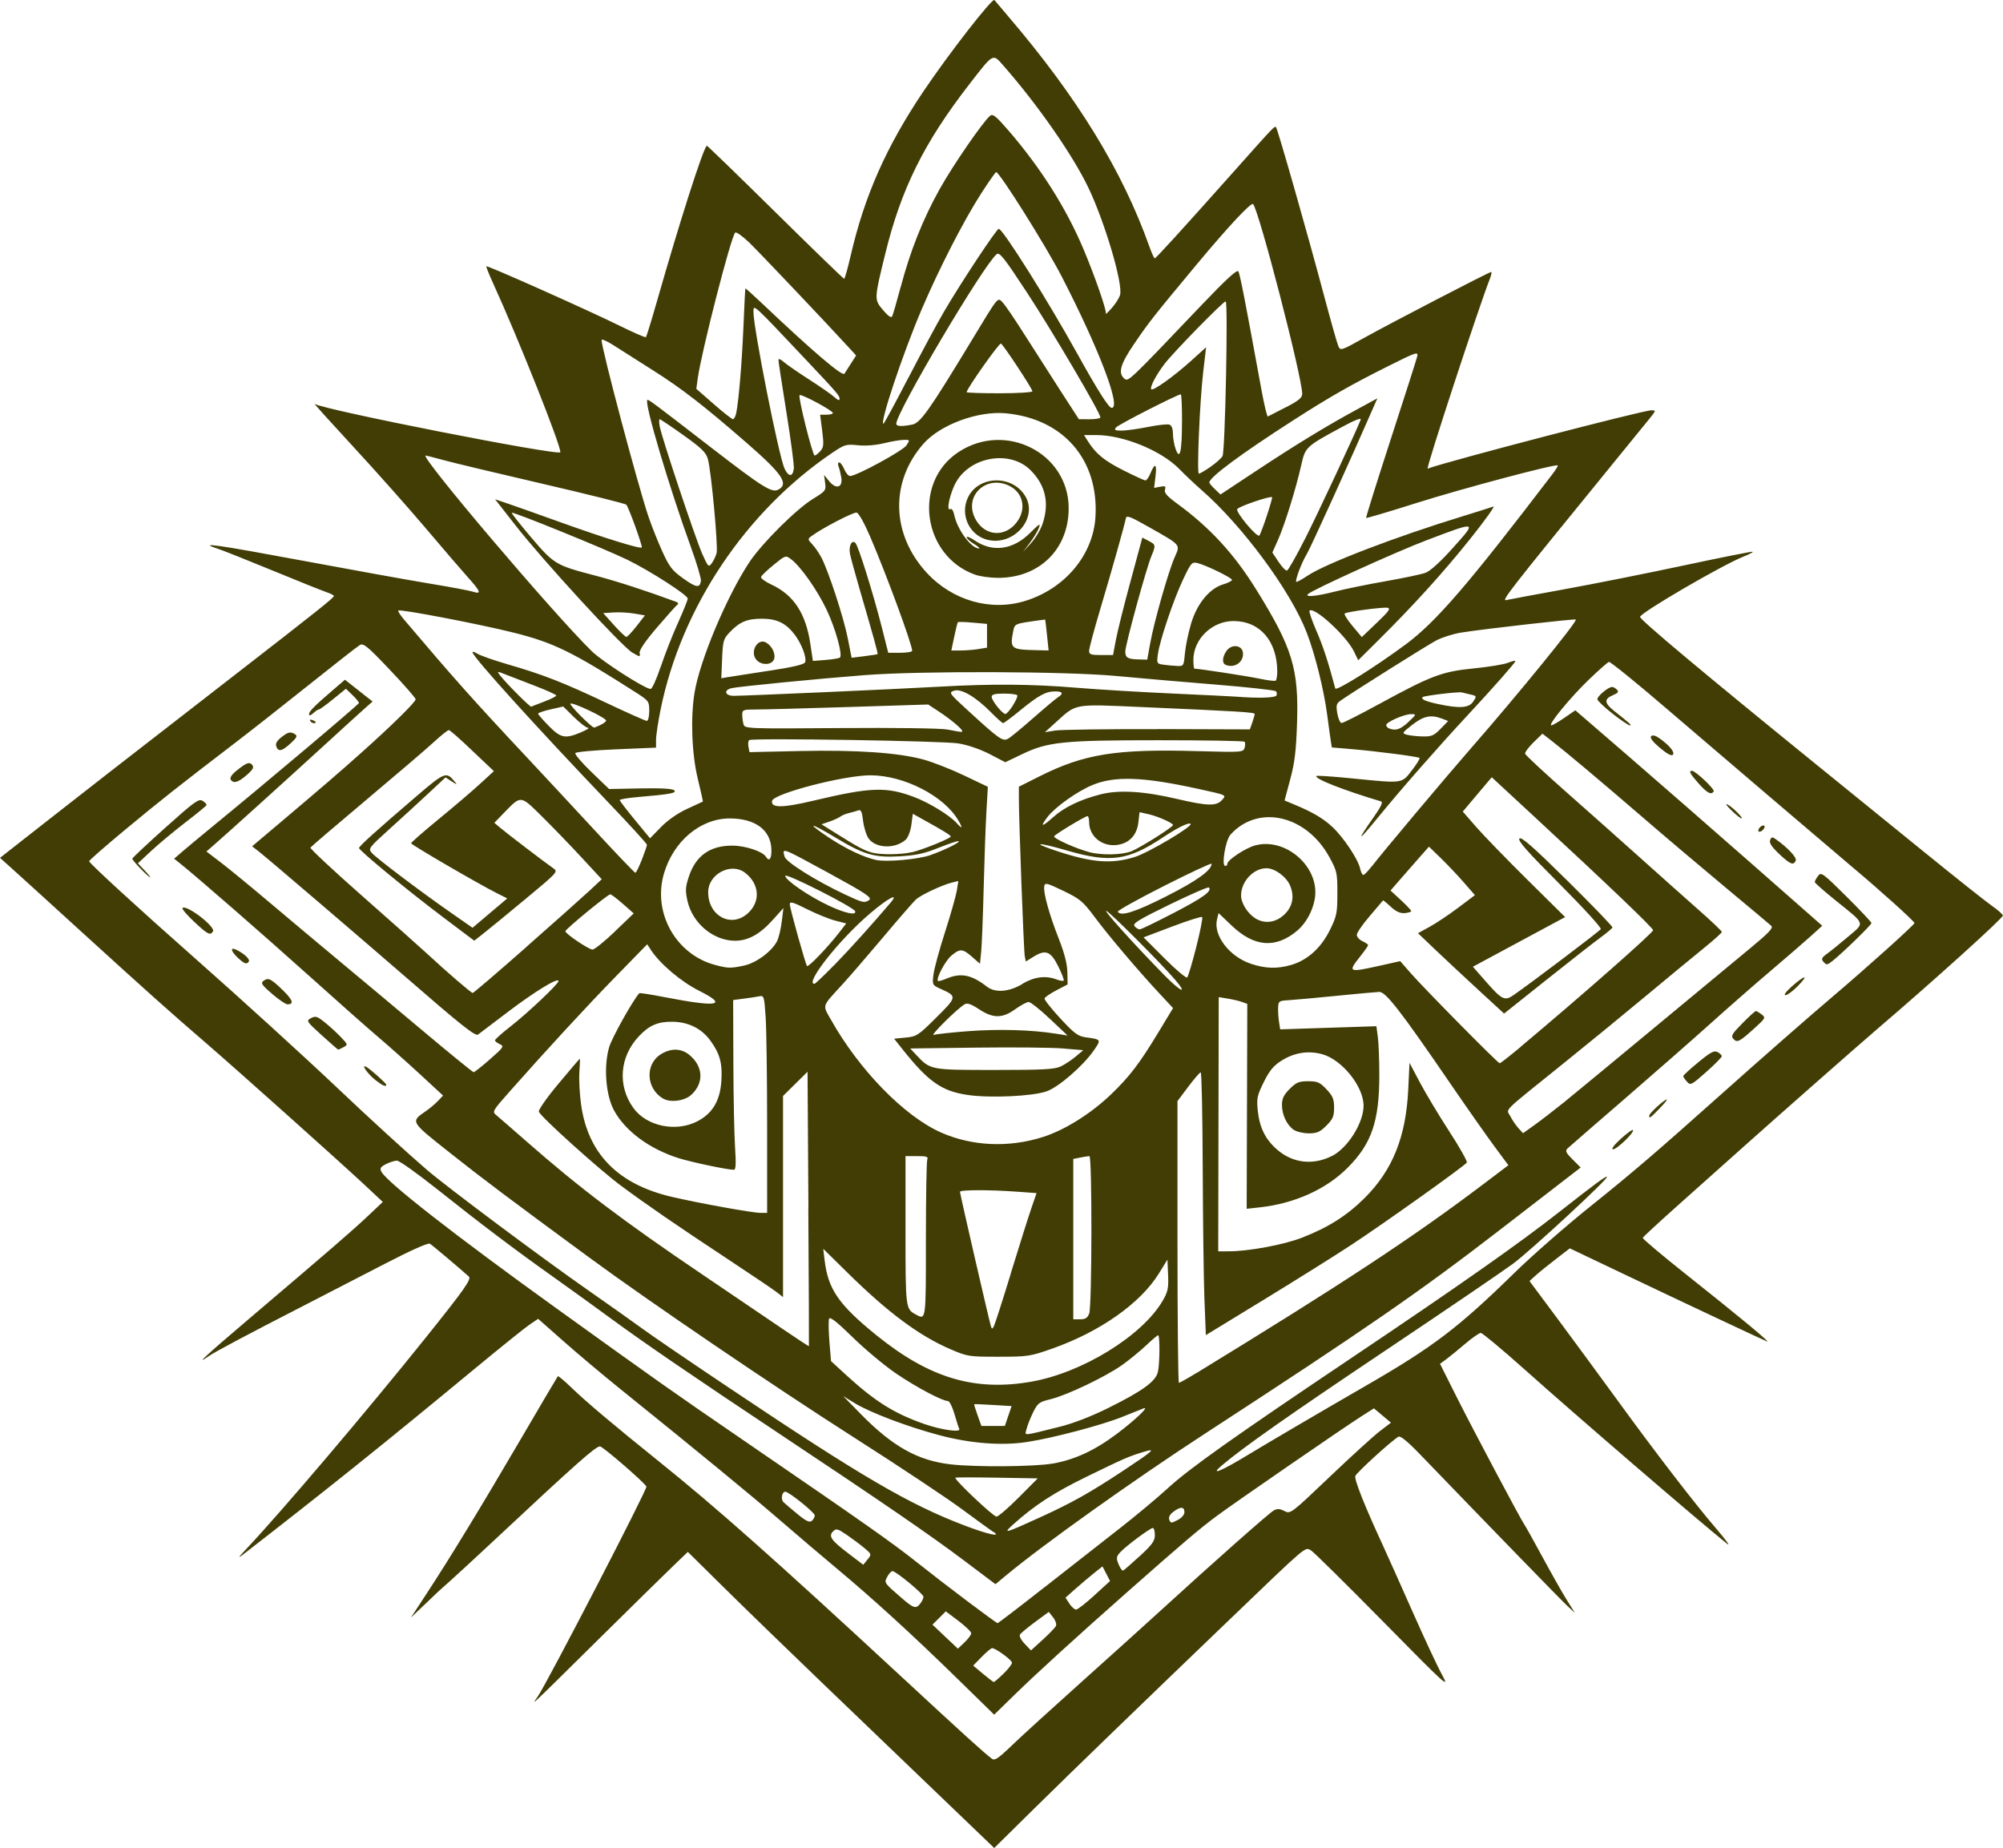<?xml version="1.0" encoding="UTF-8" standalone="no"?>
<!-- Created with Inkscape (http://www.inkscape.org/) -->

<svg
   width="150"
   height="138.435"
   viewBox="0 0 39.688 36.628"
   version="1.1"
   id="svg1"
   xml:space="preserve"
   inkscape:version="1.3.2 (091e20ef0f, 2023-11-25, custom)"
   sodipodi:docname="logo.svg"
   xmlns:inkscape="http://www.inkscape.org/namespaces/inkscape"
   xmlns:sodipodi="http://sodipodi.sourceforge.net/DTD/sodipodi-0.dtd"
   xmlns="http://www.w3.org/2000/svg"
   xmlns:svg="http://www.w3.org/2000/svg"><sodipodi:namedview
     id="namedview1"
     pagecolor="#ffffff"
     bordercolor="#000000"
     borderopacity="0.25"
     inkscape:showpageshadow="2"
     inkscape:pageopacity="0.0"
     inkscape:pagecheckerboard="0"
     inkscape:deskcolor="#d1d1d1"
     inkscape:document-units="mm"
     inkscape:zoom="1.2115433"
     inkscape:cx="185.71354"
     inkscape:cy="216.2531"
     inkscape:window-width="1440"
     inkscape:window-height="831"
     inkscape:window-x="0"
     inkscape:window-y="0"
     inkscape:window-maximized="1"
     inkscape:current-layer="layer1" /><defs
     id="defs1" /><g
     inkscape:label="Calque 1"
     inkscape:groupmode="layer"
     id="layer1"
     transform="translate(-87.603,-68.794)"><path
       style="fill:#413d05;fill-opacity:1;stroke:none;stroke-width:0;stroke-dasharray:none;stroke-opacity:1"
       d="m 106.144,104.306 c -0.639,-0.614 -1.677,-1.61 -2.307,-2.215 -0.63,-0.605 -1.474,-1.424 -1.875,-1.82 l -0.73,-0.721 -0.303,0.291 c -0.167,0.16 -0.845,0.827 -1.508,1.482 -1.371,1.355 -1.291,1.28 -1.164,1.095 0.189,-0.274 2.173,-4.107 2.154,-4.162 -0.022,-0.067 -0.864,-0.797 -0.92,-0.797 -0.087,-3.18e-4 -0.475,0.344 -2.124,1.887 -0.334,0.312 -0.708,0.657 -0.831,0.767 -0.124,0.11 -0.235,0.209 -0.248,0.222 -0.013,0.012 -0.141,0.134 -0.283,0.27 l -0.26,0.247 0.309,-0.472 c 0.47,-0.717 1.091,-1.737 1.875,-3.078 0.39,-0.667 0.717,-1.222 0.727,-1.233 0.01,-0.011 0.133,0.093 0.275,0.23 0.278,0.27 0.84,0.744 1.721,1.452 1.131,0.908 2.309,1.954 4.759,4.223 1.329,1.231 1.676,1.546 1.844,1.674 0.058,0.044 0.127,-0.002 0.406,-0.271 0.185,-0.178 0.8,-0.738 1.366,-1.245 0.566,-0.507 1.283,-1.154 1.594,-1.438 0.995,-0.911 2.121,-1.908 2.217,-1.963 0.073,-0.042 0.119,-0.04 0.214,0.009 0.12,0.062 0.128,0.056 0.897,-0.677 0.427,-0.407 0.875,-0.815 0.996,-0.907 l 0.219,-0.167 -0.169,-0.142 -0.169,-0.142 -0.248,0.158 c -0.358,0.228 -2.483,1.692 -2.854,1.966 -0.338,0.249 -0.679,0.539 -1.797,1.527 -1.018,0.9 -1.783,1.598 -2.234,2.038 l -0.391,0.382 -0.732,-0.716 c -0.877,-0.858 -1.672,-1.584 -2.372,-2.168 -0.284,-0.237 -0.8,-0.676 -1.146,-0.975 -0.57,-0.493 -1.586,-1.328 -3.19,-2.621 -0.321,-0.259 -0.812,-0.672 -1.09,-0.918 l -0.506,-0.447 -0.168,0.113 c -0.092,0.062 -0.612,0.481 -1.156,0.931 -1.729,1.431 -2.892,2.363 -4.516,3.622 -0.121,0.094 -0.104,0.065 0.072,-0.121 0.683,-0.724 2.373,-2.715 3.543,-4.175 0.769,-0.96 0.908,-1.157 0.851,-1.209 -0.189,-0.17 -0.726,-0.623 -0.772,-0.65 -0.035,-0.021 -0.382,0.134 -0.899,0.402 -0.463,0.24 -1.155,0.598 -1.538,0.794 -1.18,0.606 -1.814,0.942 -1.943,1.032 -0.288,0.2 -0.071,-0.001 0.764,-0.711 1.626,-1.382 2.098,-1.79 2.392,-2.069 l 0.292,-0.276 -0.382,-0.357 C 94.3,91.786 92.303,89.999 91.682,89.463 90.955,88.836 90.554,88.478 89.217,87.26 88.553,86.654 87.918,86.077 87.806,85.977 l -0.203,-0.182 0.917,-0.719 c 0.926,-0.726 1.148,-0.899 3.747,-2.915 1.626,-1.261 1.948,-1.518 1.952,-1.555 0.001,-0.014 -0.063,-0.048 -0.143,-0.075 -0.08,-0.027 -0.561,-0.219 -1.067,-0.428 -0.507,-0.209 -1.002,-0.406 -1.101,-0.438 -0.408,-0.133 0.009,-0.073 1.71,0.244 0.987,0.184 2.118,0.388 2.513,0.453 0.395,0.065 0.774,0.136 0.842,0.158 0.175,0.057 0.155,-0.003 -0.092,-0.277 -0.119,-0.132 -0.498,-0.573 -0.842,-0.98 -0.345,-0.407 -0.991,-1.134 -1.436,-1.616 -0.445,-0.482 -0.789,-0.863 -0.764,-0.848 0.201,0.123 4.846,1.036 4.866,0.957 0.025,-0.1 -0.835,-2.263 -1.338,-3.363 -0.077,-0.169 -0.135,-0.314 -0.127,-0.322 0.02,-0.02 2.028,0.876 2.633,1.175 0.279,0.138 0.518,0.242 0.529,0.23 0.011,-0.011 0.113,-0.342 0.225,-0.735 0.45,-1.574 0.9,-2.981 0.98,-3.06 0.007,-0.006 0.616,0.584 1.355,1.313 0.739,0.729 1.354,1.325 1.367,1.325 0.013,-8.7e-5 0.072,-0.207 0.13,-0.461 0.273,-1.181 0.701,-2.15 1.436,-3.246 0.498,-0.742 1.374,-1.869 1.412,-1.817 0.008,0.011 0.127,0.151 0.264,0.312 1.375,1.608 2.273,3.072 2.806,4.573 0.046,0.129 0.094,0.234 0.106,0.234 0.025,-6.6e-4 0.521,-0.546 1.575,-1.729 0.808,-0.908 0.8,-0.898 0.829,-0.869 0.032,0.032 0.628,2.122 0.946,3.318 0.135,0.507 0.264,0.965 0.288,1.019 0.042,0.096 0.052,0.093 0.509,-0.162 0.543,-0.302 2.479,-1.307 2.519,-1.307 0.015,0 0.005,0.056 -0.021,0.124 -0.216,0.546 -1.279,3.788 -1.237,3.773 0.409,-0.15 4.268,-1.156 4.433,-1.156 0.093,0 0.092,0.007 -0.039,0.168 -0.075,0.093 -0.442,0.543 -0.814,1 -1.988,2.439 -2.129,2.62 -2.019,2.593 0.06,-0.014 0.574,-0.11 1.142,-0.213 0.568,-0.103 1.639,-0.316 2.378,-0.474 0.74,-0.158 1.352,-0.28 1.361,-0.271 0.009,0.009 -0.07,0.051 -0.176,0.093 -0.431,0.171 -2.057,1.119 -2.057,1.199 -3.2e-4,0.058 1.256,1.11 3.478,2.914 0.563,0.457 1.535,1.246 2.159,1.752 0.624,0.507 1.228,0.986 1.343,1.066 0.115,0.08 0.208,0.164 0.208,0.187 0,0.054 -1.392,1.311 -2.491,2.25 -0.326,0.279 -1.959,1.716 -2.604,2.293 -0.346,0.309 -0.943,0.843 -1.328,1.186 -0.385,0.343 -0.705,0.639 -0.712,0.657 -0.007,0.018 0.377,0.343 0.854,0.721 1.085,0.862 1.696,1.368 1.608,1.333 -0.098,-0.039 -1.75,-0.817 -2.908,-1.369 l -0.999,-0.476 -0.282,0.217 c -0.155,0.119 -0.335,0.265 -0.399,0.324 l -0.118,0.107 0.544,0.731 c 0.299,0.402 0.822,1.114 1.162,1.581 0.788,1.085 1.558,2.087 2,2.602 0.191,0.222 0.284,0.354 0.208,0.292 -0.596,-0.48 -2.996,-2.547 -4.003,-3.447 -0.45,-0.402 -0.845,-0.731 -0.876,-0.731 -0.032,1.62e-4 -0.171,0.098 -0.311,0.217 -0.139,0.119 -0.308,0.257 -0.375,0.306 l -0.122,0.089 0.319,0.637 c 0.326,0.65 1.29,2.467 1.352,2.548 0.019,0.025 0.182,0.318 0.363,0.651 0.181,0.334 0.398,0.718 0.484,0.854 l 0.155,0.247 -0.146,-0.135 c -0.122,-0.113 -1.483,-1.513 -2.936,-3.021 -0.231,-0.24 -0.377,-0.358 -0.414,-0.337 -0.138,0.08 -0.833,0.714 -0.855,0.78 -0.023,0.07 0.184,0.592 0.541,1.364 0.091,0.198 0.358,0.794 0.593,1.325 0.235,0.531 0.499,1.097 0.588,1.258 0.152,0.275 0.083,0.213 -1.178,-1.069 -0.737,-0.748 -1.378,-1.381 -1.425,-1.406 -0.121,-0.065 -0.055,-0.121 -1.588,1.351 -1.804,1.732 -3.166,3.05 -3.871,3.745 l -0.815,0.804 z m 1.341,-2.341 c 0.094,-0.091 0.17,-0.19 0.17,-0.219 0,-0.052 -0.324,-0.289 -0.394,-0.289 -0.02,0 -0.113,0.078 -0.206,0.173 l -0.169,0.173 0.194,0.163 c 0.107,0.089 0.203,0.163 0.215,0.163 0.011,3.2e-4 0.097,-0.074 0.191,-0.165 z m 1.041,-0.95 c 0.015,-0.033 -0.01,-0.109 -0.057,-0.168 l -0.085,-0.108 -0.269,0.198 c -0.148,0.109 -0.284,0.222 -0.302,0.251 -0.018,0.03 0.022,0.109 0.093,0.183 l 0.125,0.131 0.234,-0.213 c 0.129,-0.117 0.246,-0.24 0.262,-0.273 z m -1.679,0.147 c 0,-0.029 -0.113,-0.139 -0.252,-0.244 l -0.252,-0.19 -0.132,0.132 -0.132,0.132 0.252,0.238 0.252,0.238 0.132,-0.126 c 0.072,-0.069 0.132,-0.15 0.132,-0.18 z m 1.447,-0.907 c 0.496,-0.389 1.167,-0.915 1.491,-1.168 0.324,-0.253 0.754,-0.612 0.955,-0.797 0.429,-0.394 1.302,-1.013 3.638,-2.582 2.146,-1.441 3.328,-2.272 4.128,-2.901 0.705,-0.554 0.921,-0.713 0.938,-0.69 0.029,0.038 -1.511,1.462 -1.859,1.72 -0.21,0.155 -1.342,0.926 -2.516,1.712 -1.9,1.272 -2.834,1.929 -3.257,2.288 -0.249,0.211 -0.018,0.117 0.539,-0.222 0.392,-0.238 1.393,-0.825 2.336,-1.37 1.317,-0.761 1.816,-1.141 2.92,-2.222 0.346,-0.339 1.023,-0.932 1.505,-1.318 0.843,-0.676 1.326,-1.09 2.579,-2.21 0.812,-0.725 1.736,-1.535 2.213,-1.94 0.663,-0.562 1.633,-1.433 1.633,-1.468 0,-0.034 -0.7,-0.665 -1.236,-1.113 -0.285,-0.239 -3.034,-2.584 -3.684,-3.143 -0.568,-0.489 -1.1,-0.92 -1.133,-0.919 -0.019,3.18e-4 -0.197,0.157 -0.396,0.348 -0.369,0.355 -0.824,0.909 -0.747,0.909 0.024,0 0.14,-0.067 0.259,-0.149 l 0.217,-0.149 1.018,0.879 c 0.56,0.484 1.66,1.445 2.446,2.135 l 1.428,1.256 -0.22,0.2 c -0.121,0.11 -0.485,0.424 -0.808,0.699 -0.323,0.274 -0.859,0.744 -1.191,1.043 -0.332,0.299 -1.089,0.963 -1.682,1.476 -0.593,0.512 -1.107,0.959 -1.142,0.992 -0.054,0.051 -0.04,0.084 0.097,0.221 l 0.16,0.16 -1.602,1.237 c -1.595,1.231 -2.636,1.95 -5.848,4.041 -1.413,0.92 -3.196,2.191 -3.926,2.798 l -0.219,0.182 -0.631,-0.475 c -0.65,-0.49 -1.618,-1.154 -3.649,-2.505 -1.715,-1.141 -2.679,-1.8 -3.33,-2.278 -0.318,-0.234 -0.832,-0.604 -1.14,-0.823 -0.751,-0.532 -1.454,-1.063 -2.313,-1.747 -0.391,-0.311 -0.749,-0.566 -0.796,-0.566 -0.047,0 -0.145,0.031 -0.219,0.069 -0.109,0.057 -0.125,0.084 -0.089,0.152 0.111,0.208 1.474,1.272 3.47,2.708 2.069,1.489 2.269,1.63 3.677,2.595 2.456,1.683 2.968,2.043 3.474,2.445 0.528,0.42 1.559,1.197 1.588,1.197 0.012,0 0.428,-0.318 0.924,-0.708 z m 11.42,-8.888 c 0.121,-0.111 0.231,-0.191 0.244,-0.177 0.039,0.039 -0.317,0.383 -0.394,0.381 -0.042,-0.001 0.018,-0.083 0.15,-0.204 z m 0.567,-0.464 c 0,-0.044 0.299,-0.319 0.348,-0.319 0.017,0 -0.049,0.081 -0.145,0.18 -0.187,0.192 -0.202,0.202 -0.202,0.139 z m 0.748,-0.672 c -0.041,-0.045 -0.074,-0.094 -0.074,-0.11 0,-0.016 0.134,-0.14 0.299,-0.275 0.244,-0.201 0.314,-0.238 0.382,-0.202 0.046,0.025 0.083,0.062 0.083,0.083 0,0.021 -0.139,0.162 -0.308,0.312 -0.294,0.26 -0.312,0.27 -0.382,0.192 z m 0.92,-0.847 c -0.053,-0.058 -0.029,-0.1 0.178,-0.31 0.132,-0.134 0.252,-0.243 0.267,-0.243 0.015,0 0.066,0.03 0.114,0.067 0.084,0.064 0.078,0.075 -0.137,0.27 -0.303,0.274 -0.347,0.297 -0.421,0.216 z m 1.163,-1.045 c 0.263,-0.231 0.338,-0.233 0.112,-0.002 -0.097,0.099 -0.207,0.18 -0.245,0.18 -0.04,-7.2e-5 0.015,-0.074 0.133,-0.178 z m 0.624,-0.479 c -0.051,-0.061 -0.041,-0.085 0.073,-0.168 0.073,-0.053 0.26,-0.204 0.416,-0.337 0.333,-0.282 0.35,-0.232 -0.247,-0.713 -0.229,-0.184 -0.417,-0.35 -0.417,-0.368 0,-0.018 0.029,-0.072 0.065,-0.12 0.062,-0.083 0.09,-0.062 0.562,0.406 0.273,0.271 0.497,0.509 0.497,0.527 0,0.036 -0.577,0.597 -0.772,0.751 -0.106,0.083 -0.122,0.085 -0.176,0.02 z m -0.882,-2.144 c -0.147,-0.139 -0.198,-0.218 -0.177,-0.272 0.025,-0.066 0.042,-0.068 0.113,-0.018 0.235,0.166 0.417,0.361 0.395,0.421 -0.04,0.105 -0.11,0.078 -0.33,-0.13 z m -0.408,-0.481 c 0.011,-0.032 0.046,-0.068 0.079,-0.079 0.034,-0.011 0.051,0.006 0.039,0.039 -0.011,0.032 -0.046,0.068 -0.079,0.079 -0.034,0.011 -0.051,-0.006 -0.039,-0.039 z m -0.537,-0.382 c -0.092,-0.088 -0.127,-0.141 -0.078,-0.116 0.098,0.048 0.327,0.277 0.277,0.277 -0.017,0 -0.106,-0.072 -0.199,-0.16 z m -0.651,-0.534 c -0.171,-0.194 -0.199,-0.249 -0.13,-0.249 0.07,0 0.457,0.367 0.431,0.408 -0.048,0.077 -0.132,0.032 -0.301,-0.159 z m -0.768,-0.706 c -0.142,-0.121 -0.2,-0.199 -0.171,-0.229 0.029,-0.029 0.088,-0.014 0.171,0.046 0.199,0.142 0.306,0.276 0.258,0.324 -0.027,0.027 -0.123,-0.026 -0.258,-0.142 z m -0.929,-0.671 c -0.161,-0.125 -0.298,-0.254 -0.306,-0.286 -0.013,-0.057 0.212,-0.248 0.292,-0.248 0.022,0 0.064,0.024 0.094,0.054 0.042,0.042 0.023,0.066 -0.081,0.11 -0.177,0.075 -0.17,0.157 0.029,0.314 0.312,0.247 0.353,0.284 0.308,0.284 -0.025,5.9e-5 -0.176,-0.102 -0.337,-0.228 z m -10.272,17.467 0.309,-0.282 -0.075,-0.145 -0.075,-0.145 -0.166,0.132 c -0.091,0.073 -0.256,0.212 -0.367,0.31 l -0.2,0.178 0.078,0.119 c 0.043,0.065 0.103,0.118 0.133,0.117 0.03,-10e-4 0.194,-0.129 0.364,-0.284 z m -3.449,0.162 c 0.033,-0.043 0.06,-0.102 0.061,-0.131 0.001,-0.057 -0.545,-0.509 -0.615,-0.509 -0.023,0 -0.069,0.049 -0.101,0.109 -0.066,0.124 -0.071,0.117 0.287,0.427 0.236,0.204 0.282,0.217 0.368,0.104 z m 4.347,-0.938 c 0.246,-0.227 0.299,-0.3 0.299,-0.416 0,-0.077 -0.018,-0.141 -0.04,-0.141 -0.054,0 -0.546,0.367 -0.651,0.486 -0.074,0.084 -0.077,0.113 -0.028,0.233 0.031,0.076 0.071,0.132 0.089,0.125 0.018,-0.007 0.167,-0.137 0.331,-0.288 z m -5.46,-0.162 c -0.082,-0.069 -0.24,-0.186 -0.349,-0.261 -0.18,-0.122 -0.207,-0.128 -0.269,-0.066 -0.095,0.095 -0.038,0.176 0.313,0.443 l 0.286,0.218 0.084,-0.104 c 0.084,-0.104 0.084,-0.105 -0.065,-0.23 z m 2.554,-0.319 c -0.045,-0.029 -0.328,-0.235 -0.629,-0.457 -0.301,-0.222 -1.253,-0.855 -2.117,-1.406 -1.604,-1.024 -4.053,-2.689 -5.26,-3.576 -1.594,-1.171 -2.107,-1.557 -2.772,-2.084 -0.773,-0.612 -0.768,-0.604 -0.464,-0.813 0.08,-0.055 0.189,-0.147 0.244,-0.205 l 0.099,-0.105 -0.463,-0.428 c -0.255,-0.235 -0.624,-0.564 -0.821,-0.731 -0.197,-0.167 -0.813,-0.712 -1.37,-1.213 -0.903,-0.812 -2.259,-1.993 -2.563,-2.233 l -0.112,-0.089 0.18,-0.155 c 0.099,-0.085 0.321,-0.27 0.494,-0.412 1.105,-0.903 2.988,-2.491 2.988,-2.519 0,-0.019 -0.058,-0.09 -0.129,-0.158 l -0.129,-0.124 -0.252,0.205 c -0.139,0.113 -0.266,0.205 -0.283,0.205 -0.017,0 -0.068,0.033 -0.113,0.074 -0.053,0.048 -0.082,0.055 -0.082,0.02 0,-0.057 0.103,-0.161 0.479,-0.484 l 0.232,-0.199 0.274,0.216 0.274,0.216 -0.128,0.112 c -0.071,0.062 -0.471,0.426 -0.889,0.809 -0.753,0.689 -1.828,1.66 -2.123,1.918 l -0.153,0.133 0.287,0.219 c 0.158,0.12 0.601,0.484 0.984,0.808 0.383,0.324 1.01,0.849 1.393,1.168 0.383,0.319 1.125,0.939 1.648,1.379 0.524,0.44 0.966,0.8 0.983,0.8 0.017,0 0.163,-0.115 0.323,-0.256 0.272,-0.239 0.285,-0.259 0.196,-0.299 -0.053,-0.024 -0.096,-0.058 -0.096,-0.077 0,-0.019 0.136,-0.141 0.303,-0.271 0.346,-0.27 0.955,-0.846 0.955,-0.903 0,-0.079 -0.459,0.2 -0.99,0.602 -0.303,0.23 -0.575,0.436 -0.604,0.458 -0.053,0.04 -0.345,-0.193 -1.464,-1.166 -0.808,-0.702 -2.71,-2.329 -2.864,-2.449 l -0.148,-0.116 0.528,-0.446 c 0.913,-0.772 1.195,-1.015 1.634,-1.407 0.6,-0.536 1.078,-1.006 1.078,-1.06 -1.8e-5,-0.025 -0.23,-0.289 -0.512,-0.585 -0.446,-0.47 -0.523,-0.533 -0.595,-0.49 -0.046,0.027 -0.498,0.381 -1.005,0.786 -0.507,0.405 -1.154,0.914 -1.438,1.131 -1.136,0.869 -1.503,1.159 -2.197,1.735 -0.398,0.33 -0.723,0.614 -0.723,0.632 0,0.038 0.992,0.948 2.064,1.894 0.911,0.804 2.202,1.98 2.88,2.623 0.596,0.566 1.371,1.275 1.751,1.601 0.402,0.345 2.285,1.752 3.213,2.399 0.42,0.293 0.905,0.637 1.078,0.764 0.173,0.127 0.951,0.658 1.73,1.179 2.589,1.736 3.535,2.288 4.628,2.704 0.472,0.18 0.747,0.239 0.569,0.123 z M 95.042,90.199 c -0.158,-0.125 -0.299,-0.329 -0.178,-0.259 0.092,0.054 0.392,0.323 0.392,0.351 0,0.05 -0.073,0.019 -0.214,-0.092 z m -1.065,-0.889 c -0.304,-0.276 -0.31,-0.286 -0.212,-0.338 0.088,-0.047 0.123,-0.037 0.268,0.079 0.092,0.073 0.235,0.204 0.318,0.29 0.146,0.152 0.148,0.159 0.059,0.206 -0.05,0.027 -0.098,0.049 -0.106,0.048 -0.008,-6e-4 -0.155,-0.129 -0.327,-0.285 z m -0.963,-0.803 c -0.251,-0.215 -0.262,-0.238 -0.15,-0.298 0.064,-0.034 0.127,0.002 0.315,0.182 0.224,0.213 0.261,0.307 0.121,0.307 -0.035,0 -0.163,-0.086 -0.286,-0.191 z m -0.695,-0.728 c -0.15,-0.139 -0.16,-0.229 -0.018,-0.155 0.153,0.079 0.259,0.183 0.232,0.226 -0.039,0.062 -0.088,0.046 -0.214,-0.071 z m -0.869,-0.717 c -0.143,-0.134 -0.247,-0.256 -0.231,-0.273 0.075,-0.076 0.66,0.373 0.604,0.463 -0.054,0.087 -0.102,0.063 -0.373,-0.19 z m -1.06,-1.051 c -0.092,-0.094 -0.166,-0.183 -0.166,-0.199 0,-0.015 0.294,-0.292 0.654,-0.614 0.585,-0.524 0.664,-0.581 0.741,-0.532 0.048,0.03 0.082,0.068 0.076,0.084 -0.006,0.016 -0.197,0.173 -0.424,0.347 -0.227,0.175 -0.53,0.428 -0.674,0.562 l -0.262,0.244 0.132,0.139 c 0.073,0.076 0.122,0.139 0.11,0.139 -0.012,0 -0.097,-0.077 -0.188,-0.17 z m 1.783,-1.769 c -0.019,-0.031 0.022,-0.097 0.098,-0.159 0.212,-0.174 0.273,-0.198 0.329,-0.13 0.04,0.048 0.016,0.092 -0.109,0.201 -0.168,0.148 -0.265,0.175 -0.318,0.088 z m 0.905,-0.655 c -0.021,-0.054 0.008,-0.109 0.096,-0.179 0.138,-0.11 0.184,-0.12 0.278,-0.061 0.049,0.031 0.029,0.069 -0.09,0.178 -0.174,0.159 -0.242,0.173 -0.285,0.063 z m 0.672,-0.505 c -0.016,-0.025 0.002,-0.033 0.042,-0.018 0.078,0.03 0.092,0.062 0.027,0.062 -0.023,0 -0.055,-0.02 -0.07,-0.044 z M 108.218,98.862 c 0.624,-0.285 0.984,-0.487 1.64,-0.921 0.61,-0.404 0.662,-0.452 0.401,-0.372 -0.302,0.093 -0.378,0.126 -1.124,0.49 -0.65,0.317 -1.031,0.565 -1.456,0.946 -0.216,0.194 -0.173,0.182 0.539,-0.143 z m -4.471,-0.035 c 0,-0.057 -0.513,-0.47 -0.584,-0.47 -0.067,0 -0.093,0.151 -0.036,0.207 0.032,0.031 0.158,0.138 0.28,0.238 0.168,0.138 0.236,0.17 0.281,0.133 0.032,-0.027 0.059,-0.075 0.059,-0.107 z m 7.324,-0.067 c 0,-0.11 -0.08,-0.112 -0.22,-0.004 -0.071,0.054 -0.098,0.109 -0.079,0.158 0.026,0.069 0.04,0.069 0.164,0.005 0.081,-0.042 0.136,-0.106 0.136,-0.159 z m -3.283,-0.288 0.377,-0.379 -0.805,-0.014 c -0.443,-0.008 -0.814,-0.008 -0.826,-1.62e-4 -0.039,0.025 0.749,0.772 0.814,0.772 0.035,0 0.233,-0.171 0.44,-0.379 z m 0.677,-0.673 c 0.443,-0.079 0.839,-0.265 1.281,-0.599 0.363,-0.275 0.641,-0.542 0.517,-0.495 -0.037,0.014 -0.226,0.089 -0.421,0.168 -0.403,0.163 -1.367,0.418 -1.884,0.498 -0.501,0.078 -1.12,0.031 -1.739,-0.133 -0.627,-0.166 -1.379,-0.45 -1.684,-0.638 l -0.226,-0.139 0.359,0.366 c 0.622,0.633 1.121,0.912 1.764,0.987 0.501,0.058 1.667,0.049 2.033,-0.016 z m 0.135,-0.729 c 0.269,-0.067 0.626,-0.205 0.966,-0.374 0.688,-0.342 0.944,-0.53 0.982,-0.722 0.036,-0.179 0.038,-0.718 0.003,-0.718 -0.014,0 -0.121,0.09 -0.238,0.201 -0.117,0.11 -0.328,0.284 -0.47,0.385 -0.323,0.232 -1.097,0.602 -1.424,0.682 -0.227,0.055 -0.255,0.077 -0.346,0.261 -0.054,0.11 -0.112,0.257 -0.129,0.327 -0.034,0.143 -0.109,0.148 0.655,-0.042 z m -1.991,0.04 c -0.011,-0.019 -0.053,-0.15 -0.094,-0.292 -0.041,-0.142 -0.099,-0.258 -0.129,-0.258 -0.113,-7.8e-5 -0.636,-0.278 -1.034,-0.55 -0.227,-0.155 -0.611,-0.476 -0.854,-0.714 -0.31,-0.303 -0.45,-0.413 -0.467,-0.368 -0.014,0.036 -0.011,0.24 0.006,0.453 l 0.032,0.388 0.295,0.271 c 0.576,0.528 0.959,0.768 1.556,0.976 0.34,0.118 0.735,0.173 0.689,0.095 z m 0.971,-0.253 0.067,-0.197 -0.366,-0.022 c -0.201,-0.012 -0.37,-0.019 -0.375,-0.015 -0.005,0.004 0.025,0.102 0.067,0.219 l 0.076,0.212 h 0.232 0.232 z m 0.459,-0.681 c 1.008,-0.176 2.196,-0.908 2.6,-1.601 0.106,-0.182 0.12,-0.251 0.109,-0.514 l -0.013,-0.304 -0.169,0.274 c -0.364,0.591 -1.169,1.158 -2.117,1.491 -0.434,0.153 -0.482,0.16 -1.061,0.16 -0.588,3.18e-4 -0.617,-0.004 -0.953,-0.149 -0.624,-0.269 -1.24,-0.728 -2.047,-1.524 l -0.473,-0.466 0.027,0.226 c 0.068,0.577 0.283,0.886 1.034,1.493 1.046,0.844 1.939,1.111 3.065,0.914 z m 3.273,-0.172 c 2.878,-1.76 4.278,-2.681 5.649,-3.717 l 0.529,-0.4 -0.278,-0.376 c -0.153,-0.207 -0.551,-0.774 -0.885,-1.262 -0.976,-1.426 -1.268,-1.802 -1.396,-1.797 -0.06,0.002 -0.443,0.037 -0.851,0.078 -0.408,0.041 -0.832,0.079 -0.944,0.086 -0.191,0.011 -0.203,0.019 -0.208,0.147 -0.003,0.074 0.005,0.201 0.018,0.283 l 0.023,0.148 0.953,-0.031 0.953,-0.031 0.029,0.215 c 0.016,0.118 0.029,0.46 0.029,0.759 -10e-4,0.911 -0.152,1.352 -0.626,1.829 -0.427,0.43 -1.059,0.714 -1.755,0.788 l -0.247,0.027 0.006,-2.03 0.006,-2.03 -0.096,-0.036 c -0.053,-0.02 -0.181,-0.051 -0.283,-0.068 l -0.187,-0.031 -0.005,2.519 -0.005,2.519 0.215,-3.18e-4 c 0.388,-3.18e-4 1.08,-0.129 1.437,-0.267 0.523,-0.202 0.897,-0.438 1.249,-0.789 0.554,-0.552 0.819,-1.211 0.864,-2.148 l 0.025,-0.531 0.21,0.396 c 0.116,0.218 0.377,0.653 0.581,0.967 0.204,0.314 0.359,0.59 0.345,0.613 -0.04,0.065 -1.642,1.207 -2.295,1.636 -0.321,0.211 -1.1,0.699 -1.73,1.084 l -1.146,0.7 -0.028,-0.707 c -0.015,-0.389 -0.03,-1.561 -0.034,-2.605 -0.004,-1.044 -0.021,-1.897 -0.04,-1.896 -0.018,0.001 -0.13,0.13 -0.247,0.286 l -0.213,0.284 v 2.792 c 0,1.536 0.013,2.792 0.028,2.792 0.015,0 0.172,-0.088 0.348,-0.196 z m -7.691,-3.258 -0.017,-2.712 -0.243,0.24 -0.243,0.24 v 1.993 1.993 l -0.124,-0.097 c -0.068,-0.053 -0.498,-0.343 -0.955,-0.645 -1.03,-0.68 -1.612,-1.08 -2.134,-1.467 -0.427,-0.317 -1.585,-1.36 -1.625,-1.464 -0.013,-0.035 0.155,-0.276 0.389,-0.556 0.227,-0.272 0.417,-0.495 0.423,-0.495 0.005,0 0.002,0.12 -0.009,0.266 -0.011,0.146 0.005,0.439 0.035,0.651 0.138,0.969 0.734,1.574 1.798,1.821 0.541,0.126 1.599,0.317 1.755,0.317 h 0.132 l -1.5e-4,-1.719 c -1.3e-4,-0.945 -0.013,-1.915 -0.029,-2.156 -0.027,-0.413 -0.034,-0.436 -0.123,-0.418 -0.052,0.011 -0.19,0.032 -0.308,0.047 l -0.213,0.028 0.004,1.244 c 0.002,0.684 0.018,1.441 0.034,1.682 0.021,0.315 0.015,0.438 -0.022,0.438 -0.13,-7.8e-5 -0.832,-0.148 -1.095,-0.23 -0.577,-0.181 -1.057,-0.536 -1.28,-0.944 -0.166,-0.305 -0.21,-0.87 -0.098,-1.256 0.053,-0.182 0.458,-0.909 0.596,-1.069 0.008,-0.01 0.233,0.025 0.499,0.077 1.063,0.206 1.273,0.168 0.689,-0.125 -0.359,-0.18 -0.78,-0.537 -0.957,-0.81 l -0.073,-0.112 -0.614,0.629 c -0.587,0.602 -1.35,1.429 -2.11,2.287 -0.344,0.388 -0.351,0.402 -0.265,0.472 0.049,0.04 0.32,0.275 0.603,0.524 1.041,0.914 1.915,1.576 3.503,2.649 0.581,0.393 1.287,0.872 1.569,1.064 0.282,0.192 0.515,0.345 0.518,0.339 0.003,-0.006 -0.002,-1.232 -0.012,-2.724 z m 4.006,1.297 c 0.163,-0.531 0.345,-1.11 0.405,-1.285 l 0.109,-0.319 -0.406,-0.029 c -0.546,-0.039 -1.111,-0.037 -1.111,0.004 0,0.041 0.582,2.57 0.613,2.663 0.02,0.06 0.026,0.06 0.059,0 0.02,-0.037 0.17,-0.502 0.332,-1.033 z m 1.558,0.783 c 0.055,-0.144 0.059,-3.12 0.004,-3.12 -0.022,0 -0.102,0.013 -0.18,0.028 l -0.14,0.028 v 1.589 1.589 h 0.136 c 0.105,0 0.146,-0.027 0.18,-0.115 z m -3.236,-1.454 c 0,-0.838 0.012,-1.556 0.027,-1.595 0.023,-0.059 -0.011,-0.071 -0.202,-0.071 h -0.229 v 1.474 c 0,1.545 0.001,1.554 0.202,1.664 0.206,0.112 0.202,0.137 0.202,-1.472 z m 8.048,-1.669 c 0.312,-0.159 0.624,-0.657 0.624,-0.997 0,-0.38 -0.426,-0.91 -0.818,-1.019 -0.278,-0.077 -0.555,-0.033 -0.811,0.129 -0.157,0.1 -0.236,0.196 -0.349,0.425 -0.132,0.268 -0.143,0.322 -0.118,0.566 0.035,0.338 0.154,0.574 0.391,0.777 0.308,0.264 0.71,0.307 1.081,0.118 z m -0.759,-0.517 c -0.139,-0.097 -0.234,-0.299 -0.234,-0.494 0,-0.127 0.035,-0.199 0.153,-0.317 0.131,-0.131 0.183,-0.153 0.365,-0.153 0.186,0 0.232,0.02 0.364,0.16 0.126,0.134 0.151,0.195 0.151,0.364 0,0.172 -0.024,0.227 -0.153,0.356 -0.127,0.127 -0.186,0.153 -0.349,0.153 -0.108,0 -0.242,-0.032 -0.297,-0.07 z m -4.969,0.141 c 0.433,-0.138 0.951,-0.463 1.351,-0.847 0.362,-0.347 0.563,-0.611 0.93,-1.218 l 0.296,-0.489 -0.258,-0.277 c -0.428,-0.459 -1.014,-1.15 -1.291,-1.522 -0.238,-0.319 -0.293,-0.365 -0.625,-0.525 -0.333,-0.16 -0.365,-0.167 -0.378,-0.089 -0.021,0.125 0.1,0.561 0.288,1.038 0.111,0.283 0.167,0.499 0.17,0.663 l 0.005,0.243 -0.222,0.116 c -0.122,0.064 -0.228,0.136 -0.235,0.161 -0.007,0.025 0.133,0.203 0.312,0.396 0.278,0.3 0.351,0.354 0.505,0.375 0.307,0.041 0.309,0.043 0.161,0.257 -0.211,0.307 -0.7,0.731 -0.939,0.814 -0.279,0.097 -1.108,0.136 -1.556,0.072 -0.518,-0.074 -0.782,-0.258 -1.299,-0.908 l -0.165,-0.208 0.229,-0.022 c 0.217,-0.021 0.25,-0.042 0.606,-0.396 0.411,-0.408 0.413,-0.422 0.105,-0.561 -0.184,-0.083 -0.185,-0.084 -0.161,-0.288 0.013,-0.112 0.116,-0.492 0.229,-0.843 0.113,-0.351 0.218,-0.723 0.235,-0.827 l 0.03,-0.188 -0.13,0.032 c -0.189,0.046 -0.608,0.242 -0.708,0.332 -0.047,0.042 -0.338,0.376 -0.646,0.743 -0.308,0.366 -0.675,0.791 -0.815,0.944 -0.412,0.449 -0.395,0.397 -0.229,0.692 0.562,1.001 1.454,1.917 2.184,2.241 0.615,0.273 1.344,0.305 2.022,0.089 z m 10.306,-0.673 c 0.185,-0.15 0.984,-0.81 1.775,-1.466 0.791,-0.656 1.656,-1.373 1.922,-1.593 0.381,-0.315 0.472,-0.411 0.427,-0.453 -0.031,-0.029 -0.441,-0.373 -0.911,-0.764 -0.47,-0.391 -1.208,-1.016 -1.64,-1.389 -0.887,-0.764 -1.503,-1.281 -1.789,-1.504 l -0.194,-0.151 -0.178,0.174 c -0.098,0.096 -0.172,0.196 -0.165,0.224 0.007,0.027 0.376,0.371 0.821,0.764 0.445,0.393 1.113,0.987 1.485,1.321 0.372,0.334 0.882,0.789 1.134,1.011 0.252,0.222 0.458,0.418 0.458,0.435 0,0.018 -0.157,0.159 -0.348,0.314 -0.192,0.155 -0.702,0.577 -1.135,0.937 -0.432,0.36 -1.16,0.956 -1.617,1.324 -1.306,1.053 -1.171,0.919 -1.091,1.078 0.038,0.075 0.11,0.181 0.16,0.236 l 0.092,0.1 0.229,-0.164 c 0.126,-0.09 0.38,-0.286 0.566,-0.436 z m -17.162,0.366 c 0.301,-0.152 0.454,-0.403 0.482,-0.787 0.026,-0.359 -0.025,-0.552 -0.215,-0.814 -0.175,-0.242 -0.439,-0.373 -0.758,-0.376 -0.287,-0.002 -0.457,0.072 -0.661,0.289 -0.383,0.407 -0.426,0.982 -0.107,1.422 0.26,0.359 0.835,0.481 1.26,0.266 z m -0.667,-0.451 c -0.344,-0.199 -0.368,-0.687 -0.043,-0.885 0.201,-0.123 0.403,-0.115 0.565,0.021 0.27,0.228 0.285,0.55 0.035,0.784 -0.129,0.122 -0.413,0.162 -0.556,0.079 z m 7.873,-0.639 c 0.08,-0.038 0.214,-0.126 0.297,-0.196 l 0.152,-0.127 -0.403,-0.034 c -0.222,-0.019 -0.993,-0.026 -1.715,-0.017 l -1.312,0.017 0.121,0.129 c 0.279,0.298 0.275,0.297 1.552,0.297 0.95,1.38e-4 1.188,-0.012 1.306,-0.069 z m 9.116,-0.392 c 1.192,-0.998 2.631,-2.265 2.623,-2.309 -0.009,-0.053 -0.88,-0.886 -2.357,-2.253 l -0.84,-0.778 -0.113,0.133 c -0.062,0.073 -0.191,0.226 -0.287,0.34 l -0.174,0.207 0.264,0.303 c 0.145,0.167 0.601,0.637 1.014,1.046 l 0.75,0.742 -0.914,0.492 -0.914,0.492 0.25,0.285 c 0.33,0.376 0.379,0.4 0.562,0.273 0.379,-0.264 1.695,-1.261 1.722,-1.303 0.017,-0.027 -0.347,-0.425 -0.817,-0.896 -0.639,-0.64 -0.834,-0.86 -0.795,-0.9 0.039,-0.039 0.273,0.166 0.954,0.839 0.496,0.49 0.897,0.906 0.89,0.924 -0.007,0.019 -0.117,0.111 -0.245,0.205 -0.128,0.094 -0.609,0.47 -1.068,0.836 l -0.835,0.665 -0.503,-0.463 c -0.276,-0.254 -0.66,-0.613 -0.853,-0.796 l -0.35,-0.334 0.232,-0.127 c 0.128,-0.07 0.381,-0.239 0.564,-0.377 l 0.332,-0.25 -0.223,-0.256 c -0.123,-0.141 -0.328,-0.357 -0.455,-0.48 l -0.232,-0.225 -0.179,0.202 c -0.098,0.111 -0.27,0.307 -0.381,0.435 l -0.202,0.233 0.205,0.189 c 0.113,0.104 0.205,0.202 0.205,0.218 0,0.016 -0.058,0.034 -0.13,0.04 -0.091,0.007 -0.173,-0.031 -0.276,-0.127 -0.08,-0.075 -0.149,-0.131 -0.153,-0.124 -0.004,0.007 -0.123,0.146 -0.263,0.31 -0.141,0.163 -0.256,0.331 -0.256,0.372 0,0.041 0.051,0.098 0.112,0.126 0.062,0.028 0.112,0.063 0.112,0.078 -1.6e-4,0.015 -0.071,0.115 -0.157,0.224 -0.25,0.315 -0.235,0.322 0.386,0.184 l 0.407,-0.091 0.207,0.237 c 0.276,0.315 1.729,1.787 1.764,1.787 0.015,0 0.203,-0.147 0.417,-0.326 z M 106.802,89.229 c 0.597,-0.044 1.234,-0.026 1.711,0.049 l 0.243,0.038 -0.352,-0.332 c -0.193,-0.183 -0.382,-0.332 -0.419,-0.332 -0.037,0 -0.158,0.065 -0.268,0.144 -0.256,0.184 -0.438,0.183 -0.719,-0.003 -0.151,-0.1 -0.228,-0.127 -0.281,-0.096 -0.14,0.079 -0.702,0.636 -0.612,0.607 0.049,-0.016 0.363,-0.05 0.696,-0.075 z m -8.778,-1.661 c 0.565,-0.498 1.134,-1.005 1.265,-1.127 l 0.237,-0.222 -0.402,-0.434 c -0.221,-0.239 -0.573,-0.603 -0.782,-0.81 -0.43,-0.425 -0.411,-0.423 -0.746,-0.079 l -0.198,0.204 0.109,0.093 c 0.126,0.108 0.916,0.711 1.061,0.81 0.096,0.066 0.083,0.08 -0.552,0.607 -0.358,0.297 -0.732,0.604 -0.833,0.683 l -0.183,0.144 -0.625,-0.471 c -0.707,-0.533 -1.658,-1.317 -1.658,-1.366 0,-0.036 0.339,-0.342 1.139,-1.027 0.558,-0.478 0.591,-0.491 0.752,-0.294 0.06,0.073 0.057,0.073 -0.057,-3.17e-4 l -0.12,-0.078 -0.329,0.307 c -0.181,0.169 -0.527,0.486 -0.769,0.705 -0.43,0.389 -0.438,0.4 -0.359,0.488 0.098,0.11 0.958,0.759 1.553,1.174 l 0.439,0.306 0.205,-0.173 c 0.113,-0.095 0.268,-0.226 0.344,-0.291 l 0.139,-0.118 -0.2,-0.1 c -0.363,-0.182 -1.705,-0.963 -1.705,-0.993 0,-0.016 0.248,-0.233 0.55,-0.481 0.303,-0.248 0.672,-0.563 0.82,-0.7 l 0.27,-0.248 -0.427,-0.404 C 96.728,83.447 96.518,83.264 96.497,83.263 c -0.021,-0.001 -0.154,0.104 -0.294,0.234 -0.14,0.13 -0.744,0.646 -1.341,1.148 -0.598,0.502 -1.096,0.928 -1.108,0.947 -0.012,0.019 0.447,0.448 1.02,0.953 0.573,0.505 1.153,1.021 1.29,1.148 0.391,0.363 0.874,0.779 0.905,0.78 0.016,3.18e-4 0.491,-0.406 1.056,-0.904 z m 9.834,0.725 c 0.237,-0.141 0.463,-0.17 0.677,-0.089 0.067,0.025 0.132,0.036 0.144,0.024 0.012,-0.012 -0.036,-0.139 -0.107,-0.282 -0.15,-0.301 -0.25,-0.34 -0.488,-0.193 l -0.155,0.096 -0.021,-0.104 c -0.021,-0.101 -0.118,-2.723 -0.117,-3.147 l 3.1e-4,-0.213 0.404,-0.203 c 0.89,-0.447 1.52,-0.548 3.132,-0.502 0.884,0.025 0.908,0.023 0.936,-0.065 0.016,-0.05 0.015,-0.105 -10e-4,-0.121 -0.017,-0.017 -0.782,-0.03 -1.7,-0.03 -1.901,1.28e-4 -2.198,0.031 -2.713,0.279 l -0.327,0.157 -0.312,-0.162 c -0.188,-0.097 -0.434,-0.181 -0.618,-0.211 -0.307,-0.05 -4.072,-0.11 -4.143,-0.066 -0.021,0.013 -0.028,0.071 -0.017,0.131 l 0.021,0.108 0.996,-0.022 c 1.128,-0.025 1.959,0.033 2.456,0.17 0.185,0.051 0.547,0.193 0.804,0.316 l 0.467,0.223 -0.029,0.505 c -0.016,0.278 -0.04,0.96 -0.054,1.516 -0.014,0.556 -0.036,1.118 -0.049,1.248 l -0.024,0.238 -0.155,-0.136 c -0.189,-0.166 -0.242,-0.169 -0.413,-0.024 -0.12,0.101 -0.308,0.457 -0.264,0.501 0.01,0.01 0.091,-0.013 0.18,-0.051 0.275,-0.115 0.489,-0.071 0.789,0.163 0.163,0.127 0.435,0.107 0.702,-0.051 z m 3.034,-0.077 c -0.278,-0.324 -1.267,-1.317 -1.364,-1.368 -0.096,-0.051 0.551,0.666 1.152,1.279 0.318,0.324 0.466,0.386 0.212,0.09 z m -6.76,-0.294 c 0.305,-0.313 0.756,-0.813 1.115,-1.236 0.184,-0.217 -0.048,-0.094 -0.413,0.218 -0.61,0.522 -1.292,1.388 -1.094,1.388 0.016,0 0.192,-0.167 0.391,-0.371 z m 7.174,-0.36 c 0.079,-0.312 0.132,-0.579 0.117,-0.594 -0.015,-0.015 -0.282,0.07 -0.594,0.188 l -0.567,0.215 0.414,0.415 c 0.227,0.228 0.43,0.399 0.45,0.379 0.02,-0.02 0.101,-0.291 0.18,-0.603 z m -8.96,0.368 c 0.241,-0.052 0.551,-0.281 0.654,-0.485 0.033,-0.065 0.075,-0.24 0.093,-0.387 l 0.033,-0.268 -0.213,0.237 c -0.255,0.284 -0.489,0.412 -0.749,0.411 -0.428,-0.002 -0.84,-0.348 -0.939,-0.788 -0.045,-0.202 -0.042,-0.273 0.025,-0.477 0.136,-0.419 0.419,-0.622 0.866,-0.62 0.255,0.001 0.597,0.114 0.662,0.219 0.068,0.111 0.119,0.038 0.109,-0.158 -0.019,-0.377 -0.325,-0.6 -0.825,-0.6 -0.581,0 -1.117,0.451 -1.305,1.098 -0.224,0.771 0.238,1.596 1.01,1.804 0.26,0.07 0.31,0.071 0.579,0.014 z m 1.883,-0.652 0.141,-0.183 -0.218,-0.056 c -0.12,-0.031 -0.371,-0.133 -0.559,-0.227 -0.28,-0.141 -0.341,-0.158 -0.341,-0.097 0,0.073 0.304,1.164 0.341,1.224 0.021,0.034 0.419,-0.379 0.636,-0.662 z m 8.969,0.636 c 0.317,-0.095 0.583,-0.338 0.756,-0.689 0.136,-0.277 0.148,-0.336 0.148,-0.729 0,-0.406 -0.008,-0.442 -0.161,-0.72 -0.458,-0.831 -1.41,-1.046 -1.956,-0.442 -0.1,0.111 -0.185,0.622 -0.104,0.622 0.023,0 0.042,-0.02 0.042,-0.045 0,-0.074 0.361,-0.312 0.549,-0.362 0.611,-0.165 1.283,0.431 1.184,1.05 -0.039,0.243 -0.175,0.492 -0.349,0.639 -0.426,0.359 -0.853,0.326 -1.299,-0.1 l -0.26,-0.248 -0.03,0.121 c -0.079,0.315 0.236,0.734 0.663,0.881 0.29,0.1 0.537,0.107 0.818,0.022 z m -13.413,-0.659 0.375,-0.359 -0.215,-0.189 c -0.118,-0.104 -0.231,-0.189 -0.25,-0.189 -0.049,0 -0.892,0.693 -0.89,0.732 0.002,0.05 0.462,0.361 0.538,0.363 0.037,0.001 0.236,-0.159 0.443,-0.357 z M 110.865,86.884 c 0.582,-0.303 0.76,-0.433 0.691,-0.502 -0.015,-0.015 -0.365,0.137 -0.777,0.338 -0.626,0.306 -0.74,0.376 -0.695,0.43 0.029,0.035 0.076,0.064 0.104,0.062 0.028,-0.001 0.332,-0.149 0.676,-0.328 z m 2.189,0.032 c 0.161,-0.154 0.201,-0.357 0.112,-0.57 -0.074,-0.177 -0.302,-0.345 -0.469,-0.345 -0.258,-3.18e-4 -0.503,0.263 -0.503,0.54 0,0.151 0.128,0.356 0.283,0.453 0.185,0.116 0.406,0.086 0.577,-0.078 z m -10.64,-0.016 c 0.262,-0.23 0.243,-0.58 -0.043,-0.806 -0.277,-0.219 -0.736,0.019 -0.736,0.382 0,0.468 0.45,0.713 0.779,0.424 z m 2.133,-0.047 c -0.027,-0.08 -1.385,-0.768 -1.385,-0.701 0,0.084 0.473,0.408 0.865,0.591 0.323,0.152 0.55,0.199 0.52,0.109 z m 6.162,-0.294 c 0.606,-0.306 0.901,-0.518 0.901,-0.647 0,-0.02 -0.423,0.177 -0.941,0.439 -0.517,0.262 -0.931,0.492 -0.918,0.512 0.06,0.097 0.339,0.009 0.959,-0.304 z m -5.889,0.075 c 0.075,-0.048 -0.047,-0.129 -0.826,-0.554 -0.915,-0.498 -0.893,-0.49 -0.846,-0.311 0.029,0.11 0.618,0.479 1.196,0.751 0.353,0.166 0.384,0.173 0.477,0.115 z m 9.962,-0.667 c 0.193,-0.254 1.458,-1.76 1.971,-2.348 0.918,-1.05 2.109,-2.512 2.074,-2.547 -0.018,-0.018 -1.815,0.186 -2.269,0.258 -0.157,0.025 -0.379,0.095 -0.494,0.155 -0.18,0.095 -1.611,0.995 -1.895,1.191 -0.087,0.06 -0.096,0.094 -0.068,0.258 0.018,0.104 0.056,0.189 0.085,0.189 0.029,0 0.356,-0.165 0.726,-0.367 1.053,-0.574 1.262,-0.653 1.889,-0.715 0.295,-0.029 0.602,-0.079 0.682,-0.112 0.08,-0.033 0.146,-0.047 0.146,-0.033 0,0.03 -0.438,0.527 -0.966,1.094 -0.551,0.593 -1.325,1.475 -1.745,1.991 -0.423,0.519 -0.455,0.517 -0.088,-0.005 0.134,-0.19 0.179,-0.287 0.139,-0.299 -0.742,-0.221 -1.332,-0.453 -1.282,-0.504 0.012,-0.012 0.332,0.01 0.712,0.048 1.011,0.101 0.974,0.106 1.179,-0.159 0.096,-0.124 0.164,-0.235 0.152,-0.247 -0.026,-0.026 -0.867,-0.135 -1.369,-0.177 l -0.369,-0.031 -0.022,-0.141 c -0.012,-0.078 -0.044,-0.306 -0.07,-0.508 -0.067,-0.503 -0.241,-1.201 -0.405,-1.626 -0.318,-0.826 -1.274,-2.12 -2.087,-2.829 -0.125,-0.109 -0.323,-0.296 -0.44,-0.416 -0.356,-0.364 -1.108,-0.671 -1.643,-0.671 h -0.243 l 0.078,0.124 c 0.158,0.249 0.323,0.384 0.706,0.577 0.216,0.109 0.41,0.198 0.433,0.198 0.022,0 0.066,-0.061 0.097,-0.136 0.091,-0.219 0.133,-0.199 0.103,0.051 l -0.028,0.233 0.12,-0.023 c 0.1,-0.019 0.116,-0.01 0.095,0.058 -0.019,0.061 0.04,0.129 0.235,0.272 0.662,0.484 1.137,1.002 1.584,1.725 0.708,1.144 0.833,1.555 0.798,2.628 -0.018,0.549 -0.046,0.785 -0.135,1.116 l -0.112,0.419 0.208,0.087 c 0.351,0.146 0.56,0.27 0.742,0.44 0.213,0.199 0.506,0.636 0.545,0.816 0.016,0.073 0.045,0.133 0.065,0.133 0.02,0 0.094,-0.076 0.164,-0.168 z M 100.321,85.831 c 0.056,-0.143 0.101,-0.276 0.101,-0.296 0,-0.02 -0.35,-0.403 -0.779,-0.852 -1.406,-1.473 -2.633,-2.828 -2.675,-2.954 -0.009,-0.028 0.03,-0.02 0.09,0.018 0.059,0.038 0.325,0.131 0.592,0.209 0.709,0.205 1.106,0.36 1.96,0.764 0.42,0.199 0.784,0.361 0.81,0.361 0.026,0 0.047,-0.089 0.047,-0.197 0,-0.192 -0.006,-0.201 -0.281,-0.377 -1.24,-0.793 -1.613,-0.976 -2.397,-1.173 -0.671,-0.169 -2.261,-0.474 -2.294,-0.44 -0.011,0.011 0.037,0.088 0.107,0.171 0.983,1.16 1.374,1.6 2.416,2.712 0.347,0.371 0.972,1.043 1.389,1.494 0.417,0.451 0.77,0.82 0.785,0.82 0.015,0 0.073,-0.117 0.129,-0.26 z m 5.72,-0.092 c 0.286,-0.099 0.63,-0.272 0.548,-0.275 -0.03,-0.001 -0.212,0.061 -0.404,0.138 -0.271,0.109 -0.441,0.145 -0.758,0.163 -0.504,0.028 -0.705,-0.031 -1.278,-0.377 -0.226,-0.136 -0.419,-0.239 -0.43,-0.228 -0.011,0.011 0.138,0.122 0.33,0.248 0.333,0.218 0.673,0.377 0.913,0.429 0.211,0.045 0.831,-0.011 1.08,-0.097 z m 4.047,0.039 c 0.269,-0.083 1.154,-0.609 1.106,-0.656 -0.035,-0.035 -0.256,0.073 -0.543,0.264 -0.701,0.466 -1.045,0.514 -1.91,0.263 -0.585,-0.17 -0.724,-0.163 -0.201,0.01 0.704,0.233 1.087,0.262 1.548,0.119 z m -4.415,-0.094 c 0.211,-0.049 0.768,-0.275 0.768,-0.312 1.7e-4,-0.024 -0.144,-0.113 -0.521,-0.322 l -0.23,-0.128 -0.029,0.219 c -0.017,0.125 -0.065,0.251 -0.112,0.294 -0.205,0.185 -0.587,0.175 -0.732,-0.019 -0.046,-0.062 -0.096,-0.219 -0.112,-0.35 -0.021,-0.182 -0.043,-0.232 -0.093,-0.213 -0.036,0.014 -0.119,0.038 -0.184,0.053 -0.066,0.016 -0.144,0.048 -0.175,0.072 -0.031,0.024 -0.127,0.068 -0.214,0.098 l -0.158,0.054 0.326,0.204 c 0.385,0.242 0.506,0.306 0.66,0.353 0.166,0.05 0.577,0.048 0.806,-0.005 z m 4.354,-0.022 c 0.184,-0.077 0.817,-0.477 0.818,-0.517 6e-4,-0.04 -0.302,-0.174 -0.49,-0.216 l -0.173,-0.039 -0.023,0.202 c -0.028,0.247 -0.174,0.408 -0.405,0.445 -0.304,0.049 -0.571,-0.162 -0.571,-0.452 0,-0.064 -0.014,-0.117 -0.031,-0.117 -0.046,0 -0.635,0.355 -0.662,0.399 -0.024,0.039 0.414,0.238 0.693,0.314 0.246,0.067 0.66,0.058 0.844,-0.019 z m -8.809,-0.838 c 0.167,-0.077 0.308,-0.142 0.312,-0.144 0.004,-0.002 -0.041,-0.206 -0.101,-0.453 -0.119,-0.493 -0.146,-1.207 -0.064,-1.707 0.104,-0.637 0.638,-1.907 1.086,-2.584 0.247,-0.373 0.932,-1.055 1.265,-1.258 0.246,-0.15 0.256,-0.164 0.236,-0.315 l -0.021,-0.157 0.102,0.125 c 0.138,0.169 0.273,0.126 0.239,-0.076 -0.013,-0.077 -0.037,-0.175 -0.054,-0.218 -0.017,-0.043 -0.011,-0.079 0.013,-0.079 0.024,0 0.069,0.061 0.1,0.135 0.031,0.074 0.083,0.135 0.116,0.135 0.127,0 1.045,-0.5 1.116,-0.607 0.072,-0.11 0.071,-0.111 -0.051,-0.11 -0.069,7.8e-4 -0.246,0.031 -0.394,0.067 -0.166,0.04 -0.365,0.056 -0.517,0.04 -0.232,-0.024 -0.263,-0.015 -0.502,0.146 -1.72,1.163 -2.995,3.068 -3.406,5.088 -0.05,0.245 -0.091,0.516 -0.091,0.602 v 0.157 l -0.787,0.033 c -0.433,0.018 -0.799,0.052 -0.813,0.075 -0.014,0.023 0.13,0.193 0.322,0.377 l 0.348,0.335 0.62,-0.012 c 0.41,-0.008 0.637,0.005 0.67,0.038 0.054,0.054 -0.076,0.078 -0.731,0.134 -0.192,0.017 -0.348,0.043 -0.348,0.06 0,0.016 0.135,0.193 0.3,0.393 l 0.3,0.364 0.216,-0.222 c 0.134,-0.138 0.331,-0.275 0.52,-0.362 z m 5.373,0.229 c -0.282,-0.485 -1.078,-0.894 -1.742,-0.894 -0.526,0 -1.92,0.363 -1.948,0.507 -0.028,0.143 0.205,0.142 0.819,-0.004 1.134,-0.269 1.441,-0.281 1.994,-0.073 0.295,0.111 0.701,0.359 0.841,0.513 0.117,0.129 0.13,0.112 0.037,-0.049 z m 1.885,-0.068 c 0.213,-0.192 0.53,-0.345 0.932,-0.448 0.367,-0.094 0.862,-0.064 1.528,0.093 0.582,0.137 0.768,0.142 0.875,0.024 0.097,-0.107 0.112,-0.099 -0.471,-0.227 -1.087,-0.238 -1.644,-0.259 -2.089,-0.076 -0.301,0.124 -0.742,0.437 -0.893,0.635 -0.157,0.205 -0.11,0.205 0.118,-0.002 z m -0.403,-1.958 c 0.225,-0.199 0.446,-0.384 0.49,-0.412 0.119,-0.075 0.099,-0.119 -0.056,-0.119 -0.181,0 -0.328,0.08 -0.694,0.38 -0.167,0.137 -0.317,0.249 -0.334,0.249 -0.016,0 -0.12,-0.092 -0.23,-0.204 -0.306,-0.312 -0.599,-0.486 -0.74,-0.439 -0.112,0.037 -0.104,0.048 0.277,0.397 0.613,0.562 0.684,0.612 0.788,0.557 0.049,-0.026 0.273,-0.21 0.498,-0.409 z m -8.954,0.278 c 0.111,-0.047 0.173,-0.086 0.136,-0.087 -0.036,-0.001 -0.162,-0.097 -0.279,-0.212 l -0.213,-0.21 -0.249,0.056 c -0.137,0.031 -0.249,0.069 -0.249,0.085 0,0.016 0.095,0.126 0.212,0.244 0.238,0.242 0.324,0.259 0.642,0.125 z m 17.027,-0.066 0.151,-0.156 -0.122,-0.047 c -0.219,-0.083 -0.362,-0.054 -0.587,0.121 -0.206,0.161 -0.211,0.169 -0.108,0.198 0.059,0.016 0.199,0.032 0.311,0.034 0.177,0.004 0.225,-0.016 0.355,-0.151 z m -9.479,0.041 c 0,-0.041 -0.233,-0.235 -0.46,-0.384 l -0.213,-0.14 -1.584,0.05 c -0.871,0.027 -1.7,0.05 -1.842,0.049 -0.238,-1.59e-4 -0.258,0.008 -0.258,0.101 3.2e-4,0.056 0.011,0.142 0.025,0.191 0.024,0.088 0.056,0.09 1.92,0.076 1.083,-0.008 1.992,0.004 2.121,0.029 0.299,0.057 0.292,0.056 0.292,0.028 z m 3.873,-0.037 1.828,0.006 0.048,-0.136 c 0.026,-0.075 0.048,-0.151 0.048,-0.169 0,-0.034 -0.31,-0.053 -2.271,-0.139 -1.324,-0.058 -1.257,-0.07 -1.661,0.296 l -0.225,0.204 0.202,-0.033 c 0.111,-0.018 1.025,-0.031 2.03,-0.027 z m 4.968,-0.14 c 0.163,-0.152 0.165,-0.156 0.056,-0.156 -0.137,-3.18e-4 -0.494,0.156 -0.494,0.217 0,0.024 0.025,0.054 0.056,0.066 0.13,0.052 0.224,0.021 0.383,-0.126 z m -16.009,0.059 c 0.063,-0.029 0.114,-0.068 0.114,-0.087 0,-0.055 -0.671,-0.373 -0.708,-0.335 -0.025,0.025 0.412,0.464 0.47,0.474 0.005,6.6e-4 0.061,-0.022 0.124,-0.051 z m 8.173,-0.386 c 0.059,-0.093 0.099,-0.184 0.088,-0.202 -0.011,-0.019 -0.13,-0.034 -0.264,-0.034 -0.181,0 -0.244,0.016 -0.244,0.064 0,0.074 0.213,0.34 0.273,0.34 0.022,0 0.089,-0.076 0.148,-0.168 z m -9.283,-0.079 c 0.13,-0.049 0.236,-0.102 0.236,-0.119 0,-0.017 -0.197,-0.106 -0.438,-0.198 -0.241,-0.092 -0.506,-0.195 -0.59,-0.228 -0.142,-0.057 -0.148,-0.056 -0.093,0.018 0.11,0.147 0.601,0.641 0.625,0.629 0.013,-0.007 0.13,-0.052 0.259,-0.101 z m 18.405,0.001 c 0.071,-0.108 0.07,-0.112 -0.051,-0.139 -0.068,-0.015 -0.147,-0.034 -0.174,-0.042 -0.06,-0.018 -0.747,0.064 -0.776,0.092 -0.042,0.041 0.05,0.083 0.299,0.137 0.433,0.093 0.618,0.08 0.702,-0.048 z m -3.902,-0.117 c 0.017,-0.027 0.013,-0.066 -0.009,-0.088 -0.021,-0.021 -0.554,-0.08 -1.185,-0.131 -0.63,-0.051 -1.52,-0.128 -1.977,-0.171 -0.993,-0.093 -3.871,-0.103 -4.987,-0.017 -0.929,0.072 -2.51,0.227 -2.638,0.259 -0.161,0.04 -0.128,0.151 0.045,0.151 0.236,0 3.213,-0.132 4.053,-0.18 1.06,-0.06 1.847,-0.054 2.741,0.02 0.42,0.035 1.269,0.086 1.887,0.114 0.618,0.028 1.194,0.056 1.281,0.063 0.417,0.033 0.761,0.024 0.789,-0.021 z m 2.562,-1.014 c 0.606,-0.451 1.231,-1.176 2.906,-3.372 0.068,-0.089 0.117,-0.169 0.109,-0.177 -0.036,-0.036 -1.897,0.459 -2.794,0.743 -0.543,0.172 -0.995,0.306 -1.003,0.298 -0.008,-0.009 0.211,-0.71 0.487,-1.558 0.276,-0.848 0.513,-1.59 0.526,-1.647 0.022,-0.096 -0.027,-0.079 -0.577,0.197 -0.741,0.371 -1.158,0.609 -1.882,1.074 -1.04,0.668 -1.664,1.131 -1.661,1.232 3.1e-4,0.015 0.051,0.075 0.111,0.132 l 0.11,0.105 0.709,-0.469 c 0.78,-0.516 1.398,-0.893 2.003,-1.221 l 0.396,-0.215 -0.066,0.151 c -0.431,0.991 -1.263,2.825 -1.333,2.937 -0.099,0.16 -0.235,0.52 -0.208,0.548 0.01,0.01 0.108,-0.044 0.219,-0.118 0.358,-0.242 1.76,-0.779 3.096,-1.187 0.28,-0.086 0.546,-0.17 0.59,-0.188 0.044,-0.018 -0.16,0.269 -0.455,0.638 -0.535,0.67 -1.127,1.323 -1.842,2.032 l -0.38,0.377 -0.085,-0.175 c -0.149,-0.307 -0.791,-0.896 -0.88,-0.807 -0.014,0.014 0.047,0.193 0.136,0.398 0.134,0.308 0.231,0.606 0.375,1.144 0.016,0.059 0.809,-0.438 1.392,-0.872 z m -14.76,0.445 c 0.08,-0.241 0.233,-0.633 0.341,-0.87 0.107,-0.238 0.195,-0.456 0.195,-0.485 0,-0.069 -0.737,-0.544 -1.191,-0.767 -0.424,-0.208 -2.27,-0.959 -2.295,-0.934 -0.01,0.01 0.164,0.23 0.385,0.49 0.455,0.533 0.484,0.55 1.268,0.755 0.425,0.111 1.005,0.299 1.606,0.521 0.04,0.015 0.048,0.037 0.022,0.056 -0.024,0.017 -0.206,0.22 -0.403,0.45 -0.232,0.271 -0.354,0.45 -0.345,0.506 0.014,0.084 0.009,0.084 -0.147,-0.008 -0.205,-0.121 -1.761,-1.815 -2.303,-2.508 l -0.414,-0.529 0.234,0.079 c 0.129,0.043 0.605,0.212 1.058,0.375 0.862,0.31 1.582,0.534 1.614,0.501 0.021,-0.021 -0.256,-0.79 -0.306,-0.848 -0.017,-0.02 -0.766,-0.207 -1.663,-0.415 -0.897,-0.208 -1.78,-0.419 -1.961,-0.469 -0.181,-0.05 -0.34,-0.09 -0.352,-0.09 -0.13,0 2.548,3.154 3.294,3.88 0.21,0.204 1.046,0.741 1.163,0.746 0.029,0.001 0.118,-0.195 0.198,-0.436 z m 12.217,0.087 c -0.004,-0.604 -0.346,-0.997 -0.867,-0.997 -0.425,0 -0.795,0.358 -0.795,0.771 0,0.095 0.009,0.173 0.021,0.173 0.085,0 1.047,0.147 1.282,0.197 0.161,0.034 0.307,0.052 0.326,0.042 0.018,-0.011 0.033,-0.094 0.033,-0.185 z m -1.021,-0.128 c -0.077,-0.031 -0.07,-0.155 0.015,-0.277 0.097,-0.139 0.304,-0.12 0.325,0.03 0.026,0.185 -0.16,0.32 -0.341,0.247 z m -9.049,0.117 c 0.481,-0.074 0.698,-0.125 0.715,-0.17 0.034,-0.089 -0.068,-0.36 -0.202,-0.54 -0.174,-0.232 -0.355,-0.322 -0.654,-0.322 -0.293,-1.59e-4 -0.442,0.062 -0.638,0.268 -0.125,0.131 -0.136,0.171 -0.151,0.527 l -0.016,0.385 0.128,-0.022 c 0.071,-0.012 0.439,-0.069 0.818,-0.127 z m -0.24,-0.206 c -0.155,-0.155 0.011,-0.461 0.19,-0.349 0.122,0.076 0.192,0.246 0.142,0.341 -0.054,0.101 -0.234,0.106 -0.332,0.008 z m 8.48,-0.14 c 0.013,-0.142 0.068,-0.407 0.122,-0.589 0.118,-0.395 0.364,-0.696 0.637,-0.778 0.096,-0.029 0.174,-0.068 0.174,-0.088 0,-0.042 -0.507,-0.289 -0.681,-0.333 -0.113,-0.028 -0.129,-0.011 -0.286,0.32 -0.192,0.405 -0.463,1.208 -0.501,1.483 -0.025,0.182 -0.021,0.191 0.103,0.209 0.071,0.011 0.192,0.022 0.269,0.026 0.138,0.007 0.14,0.004 0.163,-0.252 z m -6.835,0.085 c 0.057,-0.058 -0.092,-0.589 -0.268,-0.957 -0.186,-0.39 -0.514,-0.854 -0.702,-0.994 -0.106,-0.079 -0.11,-0.078 -0.343,0.112 -0.13,0.106 -0.243,0.214 -0.251,0.24 -0.009,0.026 0.084,0.095 0.207,0.152 0.443,0.207 0.681,0.572 0.771,1.178 l 0.05,0.335 0.254,-0.02 c 0.14,-0.011 0.267,-0.033 0.282,-0.048 z m 6.148,-0.287 c 0.072,-0.408 0.361,-1.425 0.485,-1.704 0.113,-0.255 0.132,-0.232 -0.505,-0.593 -0.381,-0.216 -0.451,-0.243 -0.464,-0.175 -0.023,0.128 -0.271,1.009 -0.508,1.804 -0.121,0.405 -0.219,0.774 -0.219,0.82 0,0.072 0.035,0.084 0.237,0.084 h 0.237 l 0.057,-0.303 c 0.031,-0.167 0.162,-0.691 0.291,-1.164 l 0.233,-0.861 0.123,0.065 c 0.144,0.075 0.146,0.087 0.055,0.305 -0.101,0.242 -0.516,1.758 -0.516,1.886 0,0.126 0.048,0.154 0.274,0.159 l 0.161,0.004 z m -5.402,0.217 c 0.011,-0.01 -0.083,-0.35 -0.362,-1.307 -0.086,-0.297 -0.169,-0.6 -0.184,-0.674 -0.032,-0.159 0.034,-0.294 0.107,-0.221 0.058,0.058 0.36,1.026 0.528,1.693 l 0.122,0.483 h 0.237 c 0.13,0 0.237,-0.018 0.237,-0.039 0,-0.124 -0.502,-1.491 -0.828,-2.252 -0.118,-0.276 -0.231,-0.478 -0.272,-0.487 -0.064,-0.013 -0.686,0.31 -0.893,0.464 -0.08,0.06 -0.08,0.065 0.015,0.166 0.054,0.057 0.136,0.177 0.182,0.266 0.142,0.276 0.438,1.181 0.519,1.591 l 0.077,0.39 0.251,-0.031 c 0.138,-0.017 0.256,-0.036 0.262,-0.041 z m 2,-0.1 0.168,-0.028 v -0.235 -0.235 l -0.28,-0.025 c -0.154,-0.014 -0.288,-0.018 -0.297,-0.009 -0.009,0.009 -0.042,0.139 -0.073,0.289 l -0.057,0.272 0.185,-3.17e-4 c 0.102,-3.18e-4 0.261,-0.013 0.354,-0.028 z m 1.357,-0.274 c -0.017,-0.167 -0.034,-0.306 -0.037,-0.309 -0.003,-0.003 -0.14,0.015 -0.305,0.04 -0.282,0.043 -0.301,0.053 -0.326,0.179 -0.071,0.356 -0.05,0.374 0.437,0.386 l 0.262,0.006 z m -8.133,-0.18 0.166,-0.213 -0.212,-0.036 c -0.117,-0.02 -0.303,-0.03 -0.414,-0.022 l -0.201,0.013 0.212,0.236 c 0.117,0.13 0.228,0.236 0.247,0.236 0.019,0 0.11,-0.096 0.201,-0.213 z m 14.879,-0.364 c -0.092,-0.016 -0.788,0.076 -0.847,0.113 -0.019,0.012 0.049,0.122 0.151,0.245 l 0.187,0.223 0.297,-0.283 c 0.239,-0.228 0.281,-0.286 0.211,-0.298 z m -7.174,-0.137 c 0.788,-0.245 1.344,-0.914 1.388,-1.668 0.066,-1.132 -0.638,-1.943 -1.778,-2.049 -0.55,-0.051 -1.298,0.225 -1.63,0.603 -0.667,0.757 -0.639,1.796 0.067,2.56 0.51,0.551 1.27,0.767 1.953,0.554 z m -0.998,-0.519 c -1.044,-0.372 -1.241,-1.83 -0.328,-2.43 0.934,-0.614 2.181,0.021 2.183,1.112 10e-4,0.814 -0.584,1.387 -1.409,1.381 -0.152,-0.001 -0.353,-0.029 -0.446,-0.063 z m 1.336,-1.003 c 0.142,-0.417 0.06,-0.777 -0.244,-1.075 -0.4,-0.391 -1.169,-0.267 -1.463,0.235 -0.123,0.21 -0.209,0.599 -0.12,0.544 0.029,-0.018 0.06,0.029 0.079,0.117 0.061,0.291 0.337,0.664 0.492,0.663 0.025,-9.2e-5 -0.02,-0.04 -0.1,-0.089 -0.08,-0.049 -0.146,-0.109 -0.146,-0.133 0,-0.024 0.071,0.004 0.158,0.063 0.358,0.243 0.763,0.187 1.102,-0.153 0.179,-0.179 0.209,-0.196 0.172,-0.098 -0.024,0.065 -0.105,0.199 -0.18,0.298 l -0.136,0.18 0.158,-0.173 c 0.087,-0.095 0.189,-0.265 0.228,-0.379 z m -1.122,0.303 c -0.341,-0.104 -0.511,-0.501 -0.355,-0.829 0.204,-0.43 0.856,-0.457 1.124,-0.047 0.293,0.446 -0.229,1.041 -0.769,0.876 z m 0.562,-0.282 c 0.249,-0.255 0.208,-0.62 -0.087,-0.773 -0.456,-0.236 -0.915,0.186 -0.691,0.634 0.164,0.329 0.529,0.394 0.779,0.139 z m 6.363,1.315 c 0.195,-0.05 0.644,-0.142 0.996,-0.203 0.352,-0.062 0.708,-0.137 0.79,-0.167 0.095,-0.035 0.297,-0.218 0.55,-0.501 0.474,-0.529 0.481,-0.527 -0.526,-0.145 -0.607,0.23 -2.257,0.98 -2.351,1.067 -0.072,0.068 0.164,0.045 0.541,-0.051 z m -12.571,-0.208 c 0.007,-0.05 -0.082,-0.351 -0.198,-0.67 -0.43,-1.184 -0.926,-2.855 -0.864,-2.916 0.019,-0.019 0.07,0.019 1.287,0.959 1.001,0.773 1.181,0.885 1.309,0.817 0.214,-0.114 0.077,-0.315 -0.643,-0.94 -0.84,-0.73 -1.274,-1.066 -1.83,-1.418 -0.307,-0.194 -0.663,-0.42 -0.793,-0.504 -0.13,-0.083 -0.236,-0.13 -0.236,-0.103 0,0.173 0.718,2.877 0.93,3.503 0.063,0.185 0.186,0.495 0.274,0.688 0.136,0.301 0.195,0.377 0.407,0.529 0.264,0.189 0.335,0.2 0.357,0.056 z m 11.966,-0.826 c 0.255,-0.504 1.015,-2.13 1.107,-2.371 0.017,-0.044 -0.12,0.009 -0.37,0.145 -0.721,0.39 -0.727,0.396 -0.809,0.761 -0.101,0.453 -0.325,1.174 -0.458,1.474 l -0.113,0.253 0.123,0.186 c 0.068,0.102 0.143,0.179 0.168,0.171 0.025,-0.008 0.183,-0.287 0.351,-0.619 z m -11.655,0.272 c 0.032,-0.127 -0.106,-1.622 -0.173,-1.863 -0.036,-0.129 -0.123,-0.214 -0.485,-0.473 -0.243,-0.173 -0.454,-0.315 -0.469,-0.315 -0.015,0 -0.015,0.066 6e-4,0.146 0.045,0.236 0.712,2.233 0.844,2.527 0.115,0.256 0.124,0.265 0.187,0.18 0.036,-0.049 0.079,-0.14 0.095,-0.202 z m 10.902,-0.738 c 0.065,-0.196 0.112,-0.362 0.105,-0.368 -0.032,-0.032 -0.673,0.187 -0.692,0.237 -0.026,0.069 0.395,0.57 0.439,0.522 0.017,-0.019 0.083,-0.194 0.148,-0.39 z m -9.371,-0.932 c 0.007,-0.062 -0.058,-0.561 -0.146,-1.108 -0.088,-0.547 -0.16,-1.019 -0.16,-1.049 0,-0.03 0.044,-0.014 0.101,0.037 0.056,0.05 0.283,0.207 0.505,0.35 0.222,0.142 0.45,0.301 0.505,0.352 0.064,0.059 0.101,0.072 0.101,0.035 0,-0.066 -0.041,-0.113 -0.629,-0.737 -1.107,-1.174 -1.077,-1.146 -1.078,-0.99 -0.002,0.318 0.504,2.869 0.616,3.107 0.079,0.168 0.163,0.169 0.183,0.002 z m 8.256,-0.039 c 0.109,-0.075 0.216,-0.171 0.238,-0.213 0.051,-0.1 0.112,-3.065 0.062,-3.065 -0.05,0 -1.031,1.004 -1.209,1.236 -0.169,0.22 -0.3,0.471 -0.265,0.506 0.037,0.037 0.452,-0.259 0.792,-0.567 l 0.294,-0.266 -0.056,0.478 c -0.07,0.592 -0.131,2.028 -0.087,2.028 0.018,0 0.122,-0.061 0.231,-0.136 z m -7.733,-0.31 c 0.068,-0.075 0.073,-0.128 0.038,-0.404 l -0.041,-0.318 h 0.127 c 0.07,0 0.127,-0.015 0.126,-0.034 -3.2e-4,-0.047 -0.629,-0.385 -0.66,-0.354 -0.034,0.033 0.257,1.197 0.299,1.197 0.018,0 0.068,-0.039 0.111,-0.087 z m 7.168,-0.576 c 3.1e-4,-0.303 -0.01,-0.55 -0.024,-0.55 -0.063,0 -1.236,0.599 -1.282,0.655 -0.044,0.053 -0.025,0.064 0.109,0.064 0.089,0 0.324,-0.033 0.521,-0.072 0.198,-0.04 0.39,-0.061 0.428,-0.046 0.042,0.016 0.068,0.084 0.068,0.178 0,0.084 0.023,0.218 0.051,0.298 0.085,0.244 0.127,0.071 0.128,-0.526 z m -5.346,0.05 c 0.161,-0.032 0.336,-0.279 1.16,-1.639 0.565,-0.933 0.528,-0.888 0.635,-0.778 0.047,0.048 0.246,0.341 0.441,0.65 0.196,0.309 0.516,0.809 0.711,1.111 l 0.355,0.549 0.213,0.001 c 0.117,6.6e-4 0.213,-0.016 0.213,-0.038 0,-0.088 -0.95,-1.705 -1.45,-2.467 -0.461,-0.703 -0.548,-0.813 -0.606,-0.765 -0.265,0.22 -1.988,3.132 -1.988,3.359 0,0.053 0.106,0.058 0.314,0.017 z m -0.076,-0.927 c 0.259,-0.501 0.577,-1.093 0.707,-1.314 0.339,-0.579 1.04,-1.639 1.084,-1.639 0.079,0 0.965,1.409 1.551,2.466 0.412,0.743 0.628,1.083 0.687,1.083 0.193,0 -0.249,-1.164 -0.991,-2.604 -0.311,-0.603 -1.231,-2.069 -1.299,-2.069 -0.013,1.18e-4 -0.144,0.187 -0.292,0.416 -0.343,0.53 -0.838,1.494 -1.188,2.314 -0.37,0.868 -0.834,2.257 -0.753,2.257 0.012,0 0.234,-0.41 0.493,-0.911 z m -3.411,0.698 c 0.051,-0.257 0.113,-1.004 0.143,-1.719 0.017,-0.408 0.034,-0.746 0.038,-0.751 0.004,-0.005 0.148,0.124 0.32,0.287 1.024,0.97 1.603,1.464 1.643,1.403 0.023,-0.035 0.084,-0.13 0.136,-0.212 l 0.095,-0.149 -0.11,-0.121 c -0.441,-0.483 -1.801,-1.917 -2.002,-2.112 -0.136,-0.131 -0.264,-0.222 -0.284,-0.202 -0.085,0.086 -0.67,2.366 -0.742,2.892 l -0.028,0.204 0.344,0.301 c 0.189,0.166 0.362,0.301 0.383,0.301 0.021,0 0.05,-0.056 0.064,-0.124 z m 10.889,-0.113 c 0.257,-0.133 0.326,-0.19 0.325,-0.269 -10e-4,-0.331 -0.853,-3.623 -0.973,-3.76 -0.036,-0.042 -0.499,0.454 -1.11,1.188 -0.877,1.055 -0.945,1.141 -1.246,1.582 -0.275,0.403 -0.325,0.581 -0.194,0.69 0.079,0.065 0.083,0.06 1.535,-1.464 0.48,-0.504 0.696,-0.702 0.722,-0.662 0.033,0.051 0.133,0.567 0.461,2.36 0.053,0.291 0.11,0.524 0.125,0.516 0.015,-0.007 0.175,-0.089 0.354,-0.182 z m -5.021,-0.319 c 1.5e-4,-0.049 -0.568,-0.912 -0.623,-0.945 -0.033,-0.02 -0.68,0.898 -0.68,0.964 0,0.011 0.293,0.021 0.651,0.021 0.358,0 0.651,-0.018 0.651,-0.039 z m -2.607,-2.073 c 0.19,-0.716 0.434,-1.33 0.769,-1.932 0.26,-0.467 0.857,-1.335 1,-1.454 0.054,-0.045 0.117,0.006 0.367,0.295 0.638,0.74 1.142,1.537 1.484,2.349 0.225,0.534 0.466,1.229 0.442,1.277 -0.013,0.026 0.04,-0.023 0.116,-0.109 0.077,-0.086 0.152,-0.206 0.167,-0.265 0.057,-0.227 -0.306,-1.45 -0.632,-2.129 -0.31,-0.646 -1.007,-1.645 -1.681,-2.413 -0.214,-0.243 -0.189,-0.257 -0.681,0.378 -0.893,1.155 -1.344,2.065 -1.659,3.35 -0.222,0.905 -0.222,0.907 -0.045,1.117 0.097,0.115 0.162,0.161 0.18,0.127 0.016,-0.029 0.093,-0.296 0.172,-0.592 z"
       id="path1" /></g></svg>
